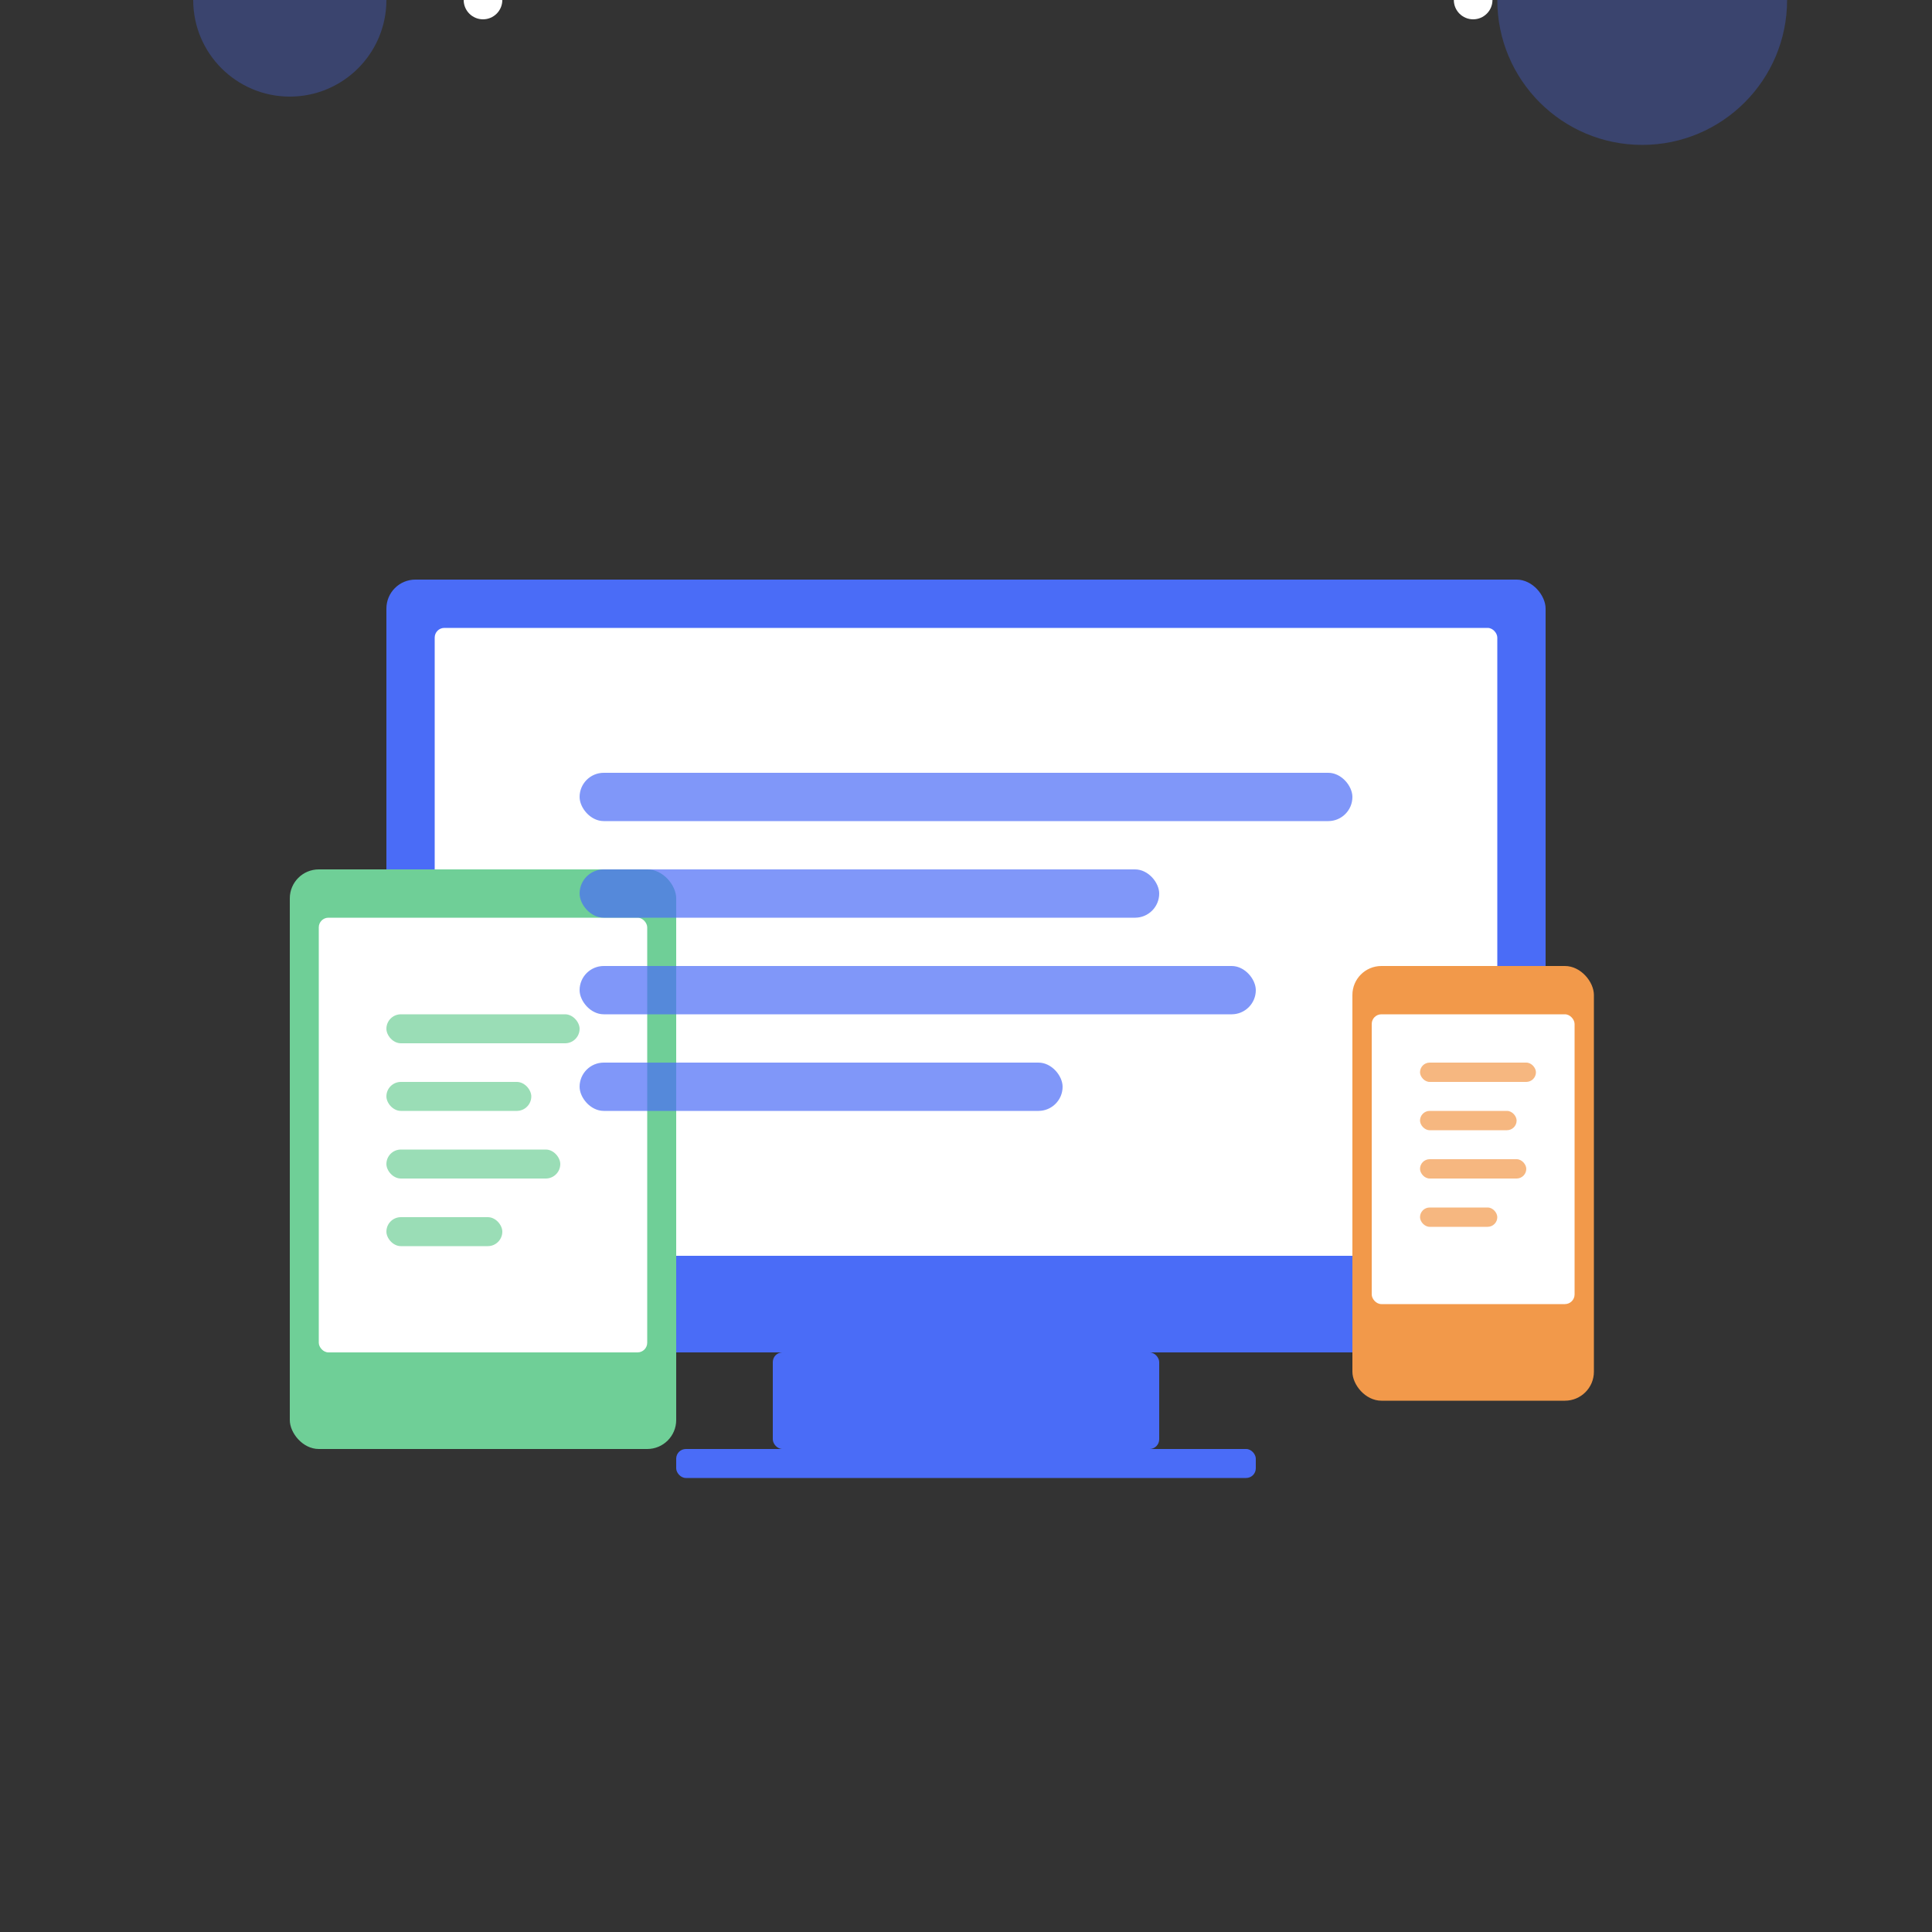 <svg xmlns="http://www.w3.org/2000/svg" viewBox="0 0 200 200" width="200" height="200">
  <rect x="0" y="0" width="200" height="200" fill="#333333" stroke="none"/>
  <!-- Background -->
  <rect x="0" y="0" width="200" height="200" fill="#F8F9FA" opacity="0" />
  
  <!-- Desktop -->
  <rect x="40" y="60" width="120" height="80" rx="3" ry="3" fill="#4A6CF7" />
  <rect x="45" y="65" width="110" height="65" rx="1" ry="1" fill="white" />
  <rect x="80" y="140" width="40" height="10" rx="1" ry="1" fill="#4A6CF7" />
  <rect x="70" y="150" width="60" height="3" rx="1" ry="1" fill="#4A6CF7" />
  
  <!-- Tablet -->
  <rect x="30" y="90" width="40" height="60" rx="3" ry="3" fill="#6FCF97" />
  <rect x="33" y="95" width="34" height="45" rx="1" ry="1" fill="white" />
  <circle cx="50" y="145" r="2" fill="white" />
  
  <!-- Mobile -->
  <rect x="140" y="100" width="25" height="45" rx="3" ry="3" fill="#F2994A" />
  <rect x="142" y="105" width="21" height="30" rx="1" ry="1" fill="white" />
  <circle cx="152.5" y="140" r="2" fill="white" />
  
  <!-- Responsive Design Elements -->
  <rect x="60" y="80" width="80" height="5" rx="2.5" ry="2.5" fill="#4A6CF7" opacity="0.7" />
  <rect x="60" y="90" width="60" height="5" rx="2.5" ry="2.5" fill="#4A6CF7" opacity="0.7" />
  <rect x="60" y="100" width="70" height="5" rx="2.5" ry="2.5" fill="#4A6CF7" opacity="0.7" />
  <rect x="60" y="110" width="50" height="5" rx="2.5" ry="2.5" fill="#4A6CF7" opacity="0.7" />
  
  <rect x="40" y="105" width="20" height="3" rx="1.5" ry="1.5" fill="#6FCF97" opacity="0.7" />
  <rect x="40" y="112" width="15" height="3" rx="1.5" ry="1.5" fill="#6FCF97" opacity="0.7" />
  <rect x="40" y="119" width="18" height="3" rx="1.5" ry="1.5" fill="#6FCF97" opacity="0.7" />
  <rect x="40" y="126" width="12" height="3" rx="1.5" ry="1.5" fill="#6FCF97" opacity="0.7" />
  
  <rect x="147" y="110" width="12" height="2" rx="1" ry="1" fill="#F2994A" opacity="0.7" />
  <rect x="147" y="115" width="10" height="2" rx="1" ry="1" fill="#F2994A" opacity="0.7" />
  <rect x="147" y="120" width="11" height="2" rx="1" ry="1" fill="#F2994A" opacity="0.7" />
  <rect x="147" y="125" width="8" height="2" rx="1" ry="1" fill="#F2994A" opacity="0.7" />
  
  <!-- Decorative Elements -->
  <circle cx="30" y="30" r="10" fill="#4A6CF7" opacity="0.3" />
  <circle cx="170" y="170" r="15" fill="#4A6CF7" opacity="0.3" />
</svg>